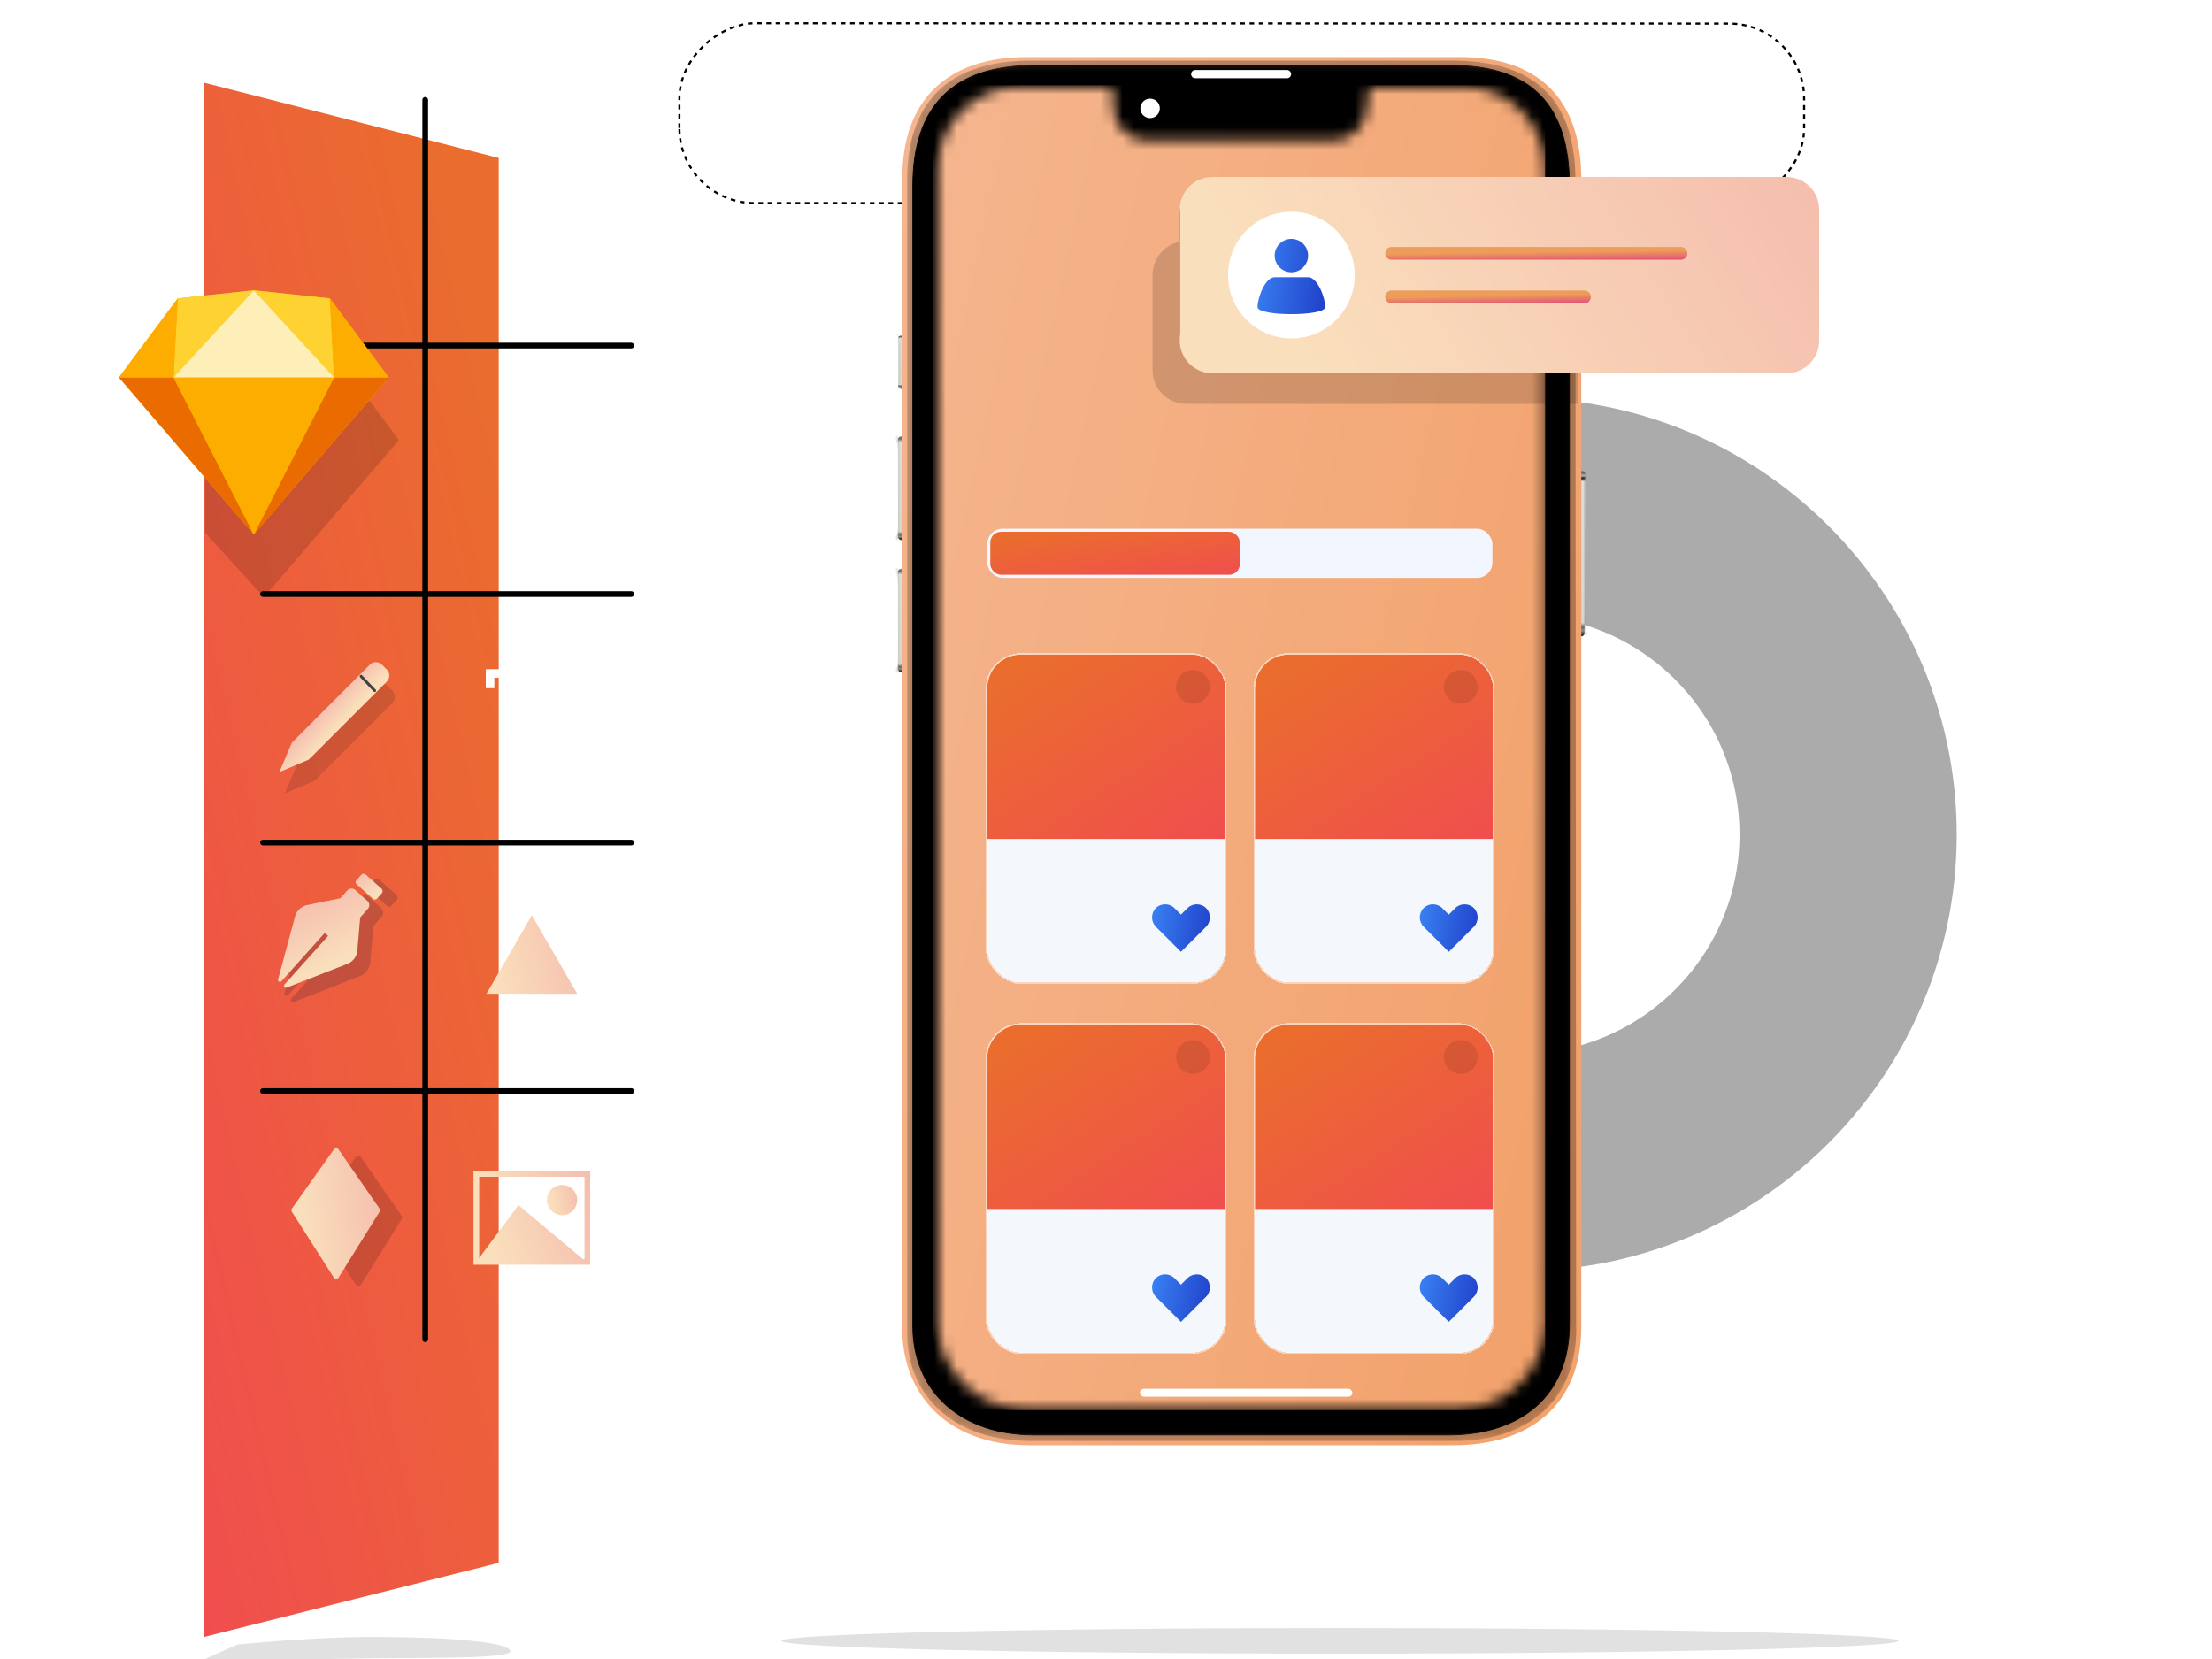 <svg width="200" height="150" viewBox="0 0 200 150" fill="none" xmlns="http://www.w3.org/2000/svg">
<g clip-path="url(#clip0_1401_36660)">
<path d="M46.142 149.309C46.142 150.028 37.356 149.87 32.409 149.954C26.494 150.054 18.045 150.224 18.045 150.224L21.467 148.693C21.467 148.693 28.158 148.008 33.539 148.008C41.875 148.008 46.142 148.591 46.142 149.309Z" fill="black" fill-opacity="0.12"/>
<path d="M45.092 14.285L18.445 7.473V148.008L45.092 141.305V14.285Z" fill="url(#paint0_linear_1401_36660)"/>
<path d="M38.447 9.031L38.447 121.091" stroke="black" stroke-width="0.516" stroke-linecap="round"/>
<path fill-rule="evenodd" clip-rule="evenodd" d="M23.775 30.988C23.633 30.988 23.518 31.104 23.518 31.246C23.518 31.389 23.633 31.504 23.775 31.504H57.08C57.223 31.504 57.338 31.389 57.338 31.246C57.338 31.104 57.223 30.988 57.08 30.988H23.775ZM23.775 53.455C23.633 53.455 23.518 53.571 23.518 53.713C23.518 53.855 23.633 53.971 23.775 53.971H57.08C57.223 53.971 57.338 53.855 57.338 53.713C57.338 53.571 57.223 53.455 57.08 53.455H23.775ZM23.518 76.182C23.518 76.039 23.633 75.924 23.775 75.924H57.08C57.223 75.924 57.338 76.039 57.338 76.182C57.338 76.324 57.223 76.439 57.08 76.439H23.775C23.633 76.439 23.518 76.324 23.518 76.182ZM23.775 98.393C23.633 98.393 23.518 98.508 23.518 98.65C23.518 98.793 23.633 98.908 23.775 98.908H57.08C57.223 98.908 57.338 98.793 57.338 98.65C57.338 98.508 57.223 98.393 57.08 98.393H23.775Z" fill="black"/>
<path d="M48.087 82.75L52.186 89.85H43.988L48.087 82.75Z" fill="url(#paint1_linear_1401_36660)"/>
<path fill-rule="evenodd" clip-rule="evenodd" d="M51.473 61.279L48.475 61.279V68.463H49.156V69.236H47.017V68.463H47.701V61.279L44.695 61.279L44.695 62.221H43.922L43.922 60.892H43.929L43.929 60.506L52.25 60.506V61.279H52.246V62.221H51.473V61.279Z" fill="white"/>
<path d="M46.877 108.965L42.895 114.322H53.277L46.877 108.965Z" fill="url(#paint2_linear_1401_36660)"/>
<path fill-rule="evenodd" clip-rule="evenodd" d="M52.848 106.4H43.326V113.839H52.848V106.4ZM42.81 105.885V114.355H53.364V105.885H42.81Z" fill="url(#paint3_linear_1401_36660)"/>
<circle cx="50.82" cy="108.504" r="1.367" fill="url(#paint4_linear_1401_36660)"/>
<path d="M18.543 32.645L23.868 31.918L30.744 32.645L36.067 39.791L23.868 53.997L18.543 48.168V32.645Z" fill="black" fill-opacity="0.15"/>
<path d="M16.073 26.977L22.949 26.25L29.825 26.977L35.148 34.123L22.949 48.329L10.75 34.123L16.073 26.977Z" fill="#FDB300"/>
<path d="M15.691 34.123L22.949 48.329L10.75 34.123H15.691Z" fill="#EA6C00"/>
<path d="M30.207 34.123L22.949 48.329L35.148 34.123H30.207Z" fill="#EA6C00"/>
<path d="M15.691 34.123H30.207L22.949 48.329L15.691 34.123Z" fill="#FDAD00"/>
<path d="M22.949 26.25L16.073 26.977L15.691 34.123L22.949 26.25Z" fill="#FDD231"/>
<path d="M22.947 26.25L29.823 26.977L30.205 34.123L22.947 26.25Z" fill="#FDD231"/>
<path d="M35.148 34.123L29.825 26.977L30.207 34.123H35.148Z" fill="#FDAD00"/>
<path d="M10.75 34.123L16.073 26.977L15.691 34.123H10.75Z" fill="#FDAD00"/>
<path d="M22.949 26.25L15.691 34.123H30.207L22.949 26.25Z" fill="#FEEEB7"/>
<path fill-rule="evenodd" clip-rule="evenodd" d="M25.756 71.734L28.42 70.605L35.469 63.556C35.771 63.254 35.771 62.764 35.469 62.462L35.028 62.021C34.726 61.719 34.236 61.719 33.934 62.021L26.886 69.07L25.756 71.734Z" fill="#161616" fill-opacity="0.15"/>
<path d="M27.922 68.679L25.258 69.809L26.388 67.145L33.437 60.096C33.739 59.794 34.228 59.794 34.53 60.096L34.971 60.537C35.273 60.839 35.273 61.328 34.971 61.63L27.922 68.679Z" fill="url(#paint5_linear_1401_36660)"/>
<path d="M33.873 62.441L32.649 61.15" stroke="#424242" stroke-width="0.258" stroke-linecap="round"/>
<path opacity="0.2" fill-rule="evenodd" clip-rule="evenodd" d="M32.491 81.093C32.694 80.865 33.044 80.846 33.272 81.05L34.458 82.114C34.685 82.318 34.704 82.668 34.5 82.895L33.754 83.727L33.461 87.11C33.351 87.679 32.939 88.141 32.388 88.315L26.549 90.599C26.364 90.658 26.22 90.434 26.35 90.29L30.614 85.536L30.287 85.243L26.05 89.967C25.92 90.112 25.683 89.993 25.721 89.802L27.352 83.744C27.465 83.177 27.881 82.717 28.433 82.546L31.804 81.858L32.491 81.093ZM33.397 80.479C33.287 80.381 33.278 80.212 33.376 80.102L33.858 79.565C33.973 79.437 34.17 79.426 34.298 79.541L35.843 80.928C35.972 81.043 35.982 81.24 35.867 81.368L35.386 81.905C35.287 82.015 35.118 82.024 35.008 81.925L33.397 80.479Z" fill="#1D1C3D"/>
<path fill-rule="evenodd" clip-rule="evenodd" d="M25.14 88.565L26.648 82.963C26.753 82.438 27.137 82.013 27.648 81.856L30.766 81.219L31.4 80.512C31.589 80.302 31.912 80.284 32.122 80.473L33.219 81.457C33.429 81.645 33.447 81.968 33.258 82.179L32.567 82.949L32.297 86.076C32.195 86.602 31.814 87.029 31.304 87.191L25.905 89.302C25.734 89.356 25.601 89.15 25.721 89.016L29.664 84.62L29.363 84.35L25.445 88.718C25.325 88.851 25.105 88.741 25.14 88.565Z" fill="url(#paint6_linear_1401_36660)"/>
<path d="M33.069 79.073L34.499 80.356C34.617 80.462 34.627 80.644 34.521 80.762L34.075 81.259C33.984 81.361 33.828 81.369 33.727 81.278L32.236 79.941C32.135 79.85 32.126 79.694 32.217 79.592L32.663 79.096C32.769 78.977 32.951 78.967 33.069 79.073Z" fill="url(#paint7_linear_1401_36660)"/>
<path d="M28.393 109.938L32.187 104.593C32.291 104.447 32.507 104.448 32.609 104.595L36.316 109.94C36.375 110.025 36.378 110.136 36.323 110.224L32.616 116.173C32.516 116.334 32.282 116.335 32.18 116.175L28.386 110.226C28.33 110.138 28.333 110.024 28.393 109.938Z" fill="black" fill-opacity="0.15"/>
<path d="M26.393 109.272L30.187 103.927C30.291 103.781 30.507 103.782 30.609 103.929L34.316 109.274C34.375 109.359 34.378 109.47 34.323 109.558L30.616 115.507C30.516 115.668 30.282 115.669 30.18 115.509L26.386 109.56C26.33 109.472 26.333 109.358 26.393 109.272Z" fill="url(#paint8_linear_1401_36660)"/>
<path d="M164.259 46.526C157.217 39.993 147.797 36 137.46 36C136.055 36 134.671 36.074 133.303 36.218C113.492 38.301 98 55.104 98 75.456C98 97.214 115.703 114.917 137.46 114.917C138.467 114.917 139.461 114.88 140.447 114.806C142.44 114.654 144.395 114.358 146.293 113.922C146.873 113.787 147.444 113.643 148.011 113.483C148.425 113.368 148.836 113.249 149.247 113.117C165.265 108.093 176.917 93.11 176.917 75.456C176.917 64.035 172.04 53.731 164.259 46.526ZM149.247 91.38C148.849 91.68 148.434 91.963 148.011 92.226C147.456 92.58 146.885 92.904 146.293 93.196C144.486 94.104 142.518 94.741 140.447 95.053C139.474 95.201 138.475 95.279 137.46 95.279C126.528 95.279 117.638 86.388 117.638 75.456C117.638 65.954 124.363 57.992 133.303 56.077C134.646 55.79 136.035 55.638 137.46 55.638C144.338 55.638 150.406 59.158 153.959 64.487C156.055 67.63 157.279 71.405 157.279 75.456C157.279 81.976 154.12 87.769 149.247 91.38Z" fill="black" fill-opacity="0.33" style="mix-blend-mode:overlay"/>
<rect x="61.428" y="18.36" width="16.264" height="101.689" rx="6.789" transform="rotate(-89.981 61.428 18.36)" stroke="black" stroke-width="0.191" stroke-dasharray="0.42 0.42"/>
<path fill-rule="evenodd" clip-rule="evenodd" d="M142.755 43.736C142.772 43.298 142.867 42.59 142.867 42.59H143.054C143.212 42.59 143.339 42.717 143.338 42.875L143.268 57.255C143.267 57.413 143.14 57.541 142.981 57.541L142.818 57.541C142.81 57.537 142.775 57.485 142.753 56.934L142.748 46.712C142.748 45.16 142.749 44.004 142.752 43.813L142.755 43.736Z" fill="url(#paint9_linear_1401_36660)"/>
<mask id="mask0_1401_36660" style="mask-type:alpha" maskUnits="userSpaceOnUse" x="142" y="42" width="2" height="16">
<path fill-rule="evenodd" clip-rule="evenodd" d="M142.755 43.736C142.772 43.298 142.867 42.59 142.867 42.59H143.054C143.212 42.59 143.339 42.717 143.338 42.875L143.268 57.255C143.267 57.413 143.14 57.541 142.981 57.541L142.818 57.541C142.81 57.537 142.775 57.485 142.753 56.934L142.748 46.712C142.748 45.16 142.749 44.004 142.752 43.813L142.755 43.736Z" fill="white"/>
</mask>
<g mask="url(#mask0_1401_36660)">
<path fill-rule="evenodd" clip-rule="evenodd" d="M143.526 42.488C143.526 42.488 143.203 42.241 143.203 43.723C143.203 51.36 143.203 56.196 143.203 56.171C143.203 57.384 143.343 57.55 143.398 57.618L143.559 57.298C143.356 56.995 143.323 56.626 143.323 56.05C143.323 55.584 143.398 44.647 143.398 44.292C143.398 43.606 143.47 42.946 143.526 42.948V42.488Z" fill="#94948E"/>
</g>
<path fill-rule="evenodd" clip-rule="evenodd" d="M81.772 52.568C81.755 52.13 81.66 51.422 81.66 51.422H81.473C81.315 51.422 81.188 51.549 81.189 51.708V60.518C81.191 60.676 81.387 60.817 81.545 60.817L81.708 60.817C81.717 60.813 81.752 60.761 81.774 60.21L81.779 54.344C81.778 53.468 81.777 52.803 81.775 52.643L81.772 52.568Z" fill="url(#paint10_linear_1401_36660)"/>
<mask id="mask1_1401_36660" style="mask-type:alpha" maskUnits="userSpaceOnUse" x="81" y="51" width="1" height="10">
<path fill-rule="evenodd" clip-rule="evenodd" d="M81.772 52.568C81.755 52.13 81.66 51.422 81.66 51.422H81.473C81.315 51.422 81.188 51.549 81.189 51.708V60.518C81.191 60.676 81.387 60.817 81.545 60.817L81.708 60.817C81.717 60.813 81.752 60.761 81.774 60.21L81.779 54.344C81.778 53.468 81.777 52.803 81.775 52.643L81.772 52.568Z" fill="white"/>
</mask>
<g mask="url(#mask1_1401_36660)">
<path fill-rule="evenodd" clip-rule="evenodd" d="M81.002 51.78V51.32L81.01 51.315C81.06 51.289 81.318 51.216 81.325 52.503L81.325 59.447C81.325 60.66 81.185 60.826 81.13 60.894L80.969 60.574C81.165 60.282 81.203 59.928 81.205 59.387L81.206 53.131C81.206 52.444 81.058 51.778 81.002 51.78Z" fill="url(#paint11_linear_1401_36660)"/>
</g>
<path fill-rule="evenodd" clip-rule="evenodd" d="M81.772 40.599C81.755 40.161 81.66 39.453 81.66 39.453H81.473C81.315 39.453 81.188 39.581 81.189 39.739V48.558C81.191 48.716 81.387 48.848 81.545 48.848L81.708 48.848C81.717 48.844 81.752 48.792 81.774 48.242L81.779 42.376C81.778 41.5 81.777 40.834 81.775 40.674L81.772 40.599Z" fill="url(#paint12_linear_1401_36660)"/>
<mask id="mask2_1401_36660" style="mask-type:alpha" maskUnits="userSpaceOnUse" x="81" y="39" width="1" height="10">
<path fill-rule="evenodd" clip-rule="evenodd" d="M81.772 40.599C81.755 40.161 81.66 39.453 81.66 39.453H81.473C81.315 39.453 81.188 39.581 81.189 39.739V48.558C81.191 48.716 81.387 48.848 81.545 48.848L81.708 48.848C81.717 48.844 81.752 48.792 81.774 48.242L81.779 42.376C81.778 41.5 81.777 40.834 81.775 40.674L81.772 40.599Z" fill="white"/>
</mask>
<g mask="url(#mask2_1401_36660)">
<path fill-rule="evenodd" clip-rule="evenodd" d="M81.002 39.812V39.351L81.01 39.346C81.06 39.32 81.318 39.248 81.325 40.534L81.325 47.478C81.325 48.691 81.185 48.858 81.13 48.925L80.969 48.605C81.165 48.313 81.203 47.96 81.205 47.419L81.206 41.162C81.206 40.475 81.058 39.809 81.002 39.812Z" fill="url(#paint13_linear_1401_36660)"/>
</g>
<path fill-rule="evenodd" clip-rule="evenodd" d="M81.772 31.482C81.755 31.044 81.66 30.336 81.66 30.336H81.473C81.315 30.336 81.188 30.463 81.189 30.622L81.198 34.868C81.199 35.026 81.387 35.172 81.545 35.172L81.708 35.172C81.717 35.168 81.752 35.117 81.774 34.566L81.779 33.258C81.778 32.382 81.777 31.717 81.775 31.557L81.772 31.482Z" fill="url(#paint14_linear_1401_36660)"/>
<mask id="mask3_1401_36660" style="mask-type:alpha" maskUnits="userSpaceOnUse" x="81" y="30" width="1" height="6">
<path fill-rule="evenodd" clip-rule="evenodd" d="M81.772 31.482C81.755 31.044 81.66 30.336 81.66 30.336H81.473C81.315 30.336 81.188 30.463 81.189 30.622L81.198 34.868C81.199 35.026 81.387 35.172 81.545 35.172L81.708 35.172C81.717 35.168 81.752 35.117 81.774 34.566L81.779 33.258C81.778 32.382 81.777 31.717 81.775 31.557L81.772 31.482Z" fill="white"/>
</mask>
<g mask="url(#mask3_1401_36660)">
<path fill-rule="evenodd" clip-rule="evenodd" d="M81.245 30.632C81.245 30.632 81.218 30.483 81.189 30.433C81.139 30.348 81.008 30.229 81.008 30.229C81.058 30.201 81.388 30.142 81.395 31.428L81.395 33.813C81.395 35.026 81.182 35.182 81.127 35.249L81.142 35.06C81.311 34.755 81.282 34.355 81.284 33.813V32.085C81.284 31.398 81.261 30.709 81.245 30.632Z" fill="url(#paint15_linear_1401_36660)"/>
</g>
<path fill-rule="evenodd" clip-rule="evenodd" d="M131.962 5.156C139.14 5.156 142.972 8.985 142.972 16.162V119.983C142.972 126.928 138.449 130.675 131.388 130.675H93.036C85.455 130.675 81.439 125.847 81.582 119.826V16.135C81.582 8.958 85.698 5.156 92.877 5.156L131.962 5.156Z" fill="url(#paint16_linear_1401_36660)"/>
<mask id="mask4_1401_36660" style="mask-type:alpha" maskUnits="userSpaceOnUse" x="81" y="5" width="62" height="126">
<path fill-rule="evenodd" clip-rule="evenodd" d="M131.962 5.156C139.14 5.156 142.972 8.985 142.972 16.162V119.983C142.972 126.928 138.449 130.675 131.388 130.675H93.036C85.455 130.675 81.439 125.847 81.582 119.826V16.135C81.582 8.958 85.698 5.156 92.877 5.156L131.962 5.156Z" fill="white"/>
</mask>
<g mask="url(#mask4_1401_36660)">
<path fill-rule="evenodd" clip-rule="evenodd" d="M131.506 5.48C139.397 5.546 142.441 9.616 142.441 16.311L142.51 120.552C142.367 126.495 138.296 130.287 131.506 130.287H93.194C86.313 130.287 82.019 126.289 82.019 120.552L82.019 16.311C82.019 9.404 85.549 5.48 93.194 5.48L131.506 5.48Z" fill="black" fill-opacity="0.29"/>
<g filter="url(#filter0_ii_1401_36660)">
<path d="M131.234 5.914C138.505 5.914 141.904 9.552 141.904 16.834V119.732C141.904 126.186 137.527 129.747 130.941 129.747H93.466C86.955 129.731 82.531 125.905 82.531 119.882V16.837C82.531 9.555 86.195 5.914 93.466 5.914L131.234 5.914Z" fill="black"/>
</g>
<path d="M131.234 5.914C138.505 5.914 141.904 9.552 141.904 16.834V119.732C141.904 126.186 137.527 129.747 130.941 129.747H93.466C86.955 129.731 82.531 125.905 82.531 119.882V16.837C82.531 9.555 86.195 5.914 93.466 5.914L131.234 5.914Z" stroke="black" stroke-width="0.071"/>
</g>
<circle cx="103.985" cy="9.799" r="0.88" transform="rotate(-74 103.985 9.799)" fill="white"/>
<path fill-rule="evenodd" clip-rule="evenodd" d="M100.069 7.848C100.464 7.848 100.666 8.098 100.676 8.6L100.677 8.641V9.697C100.677 11.331 101.985 12.658 103.608 12.685L103.658 12.685H120.584C122.164 12.685 123.466 11.45 123.559 9.875L123.562 9.824C123.581 9.367 123.619 8.909 123.674 8.452C123.71 8.154 123.827 7.97 124.222 7.858L124.261 7.848H132.334C136.411 7.848 139.716 11.16 139.716 15.246V119.541C139.716 123.863 136.22 127.367 131.908 127.367H92.585C88.273 127.367 84.777 123.863 84.777 119.541V15.246C84.777 11.16 88.082 7.848 92.159 7.848L100.069 7.848Z" fill="black"/>
<mask id="mask5_1401_36660" style="mask-type:alpha" maskUnits="userSpaceOnUse" x="84" y="7" width="56" height="121">
<path fill-rule="evenodd" clip-rule="evenodd" d="M100.069 7.848C100.464 7.848 100.666 8.098 100.676 8.6L100.677 8.641V9.697C100.677 11.331 101.985 12.658 103.608 12.685L103.658 12.685H120.584C122.164 12.685 123.466 11.45 123.559 9.875L123.562 9.824C123.581 9.367 123.619 8.909 123.674 8.452C123.71 8.154 123.827 7.97 124.222 7.858L124.261 7.848H132.334C136.411 7.848 139.716 11.16 139.716 15.246V119.541C139.716 123.863 136.22 127.367 131.908 127.367H92.585C88.273 127.367 84.777 123.863 84.777 119.541V15.246C84.777 11.16 88.082 7.848 92.159 7.848L100.069 7.848Z" fill="white"/>
</mask>
<g mask="url(#mask5_1401_36660)">
<path fill-rule="evenodd" clip-rule="evenodd" d="M84.344 7.705H139.708V127.509H84.344V7.705Z" fill="url(#paint17_linear_1401_36660)"/>
</g>
<g filter="url(#filter1_i_1401_36660)">
<path fill-rule="evenodd" clip-rule="evenodd" d="M108.066 6.188C107.861 6.188 107.695 6.354 107.695 6.559V6.559C107.695 6.764 107.861 6.93 108.066 6.93H116.366C116.571 6.93 116.737 6.764 116.737 6.559V6.559C116.737 6.354 116.571 6.188 116.366 6.188H108.066Z" fill="white"/>
</g>
<rect x="103.072" y="125.57" width="19.202" height="0.716" rx="0.358" fill="white"/>
<g filter="url(#filter2_d_1401_36660)">
<rect x="89.262" y="56.412" width="21.518" height="29.648" rx="3.054" fill="#F4F7FB" shape-rendering="crispEdges"/>
<path d="M89.262 59.466C89.262 57.779 90.629 56.412 92.316 56.412H107.726C109.413 56.412 110.78 57.779 110.78 59.466V73.072H89.262V59.466Z" fill="url(#paint18_linear_1401_36660)"/>
<g filter="url(#filter3_b_1401_36660)">
<circle cx="107.863" cy="59.328" r="1.527" transform="rotate(-90 107.863 59.328)" fill="black" fill-opacity="0.1"/>
</g>
<path d="M109.051 79.327C108.596 78.873 107.823 78.873 107.369 79.327L106.778 79.918L106.187 79.327C105.732 78.873 104.96 78.873 104.505 79.327C104.05 79.782 104.05 80.555 104.505 81.009L105.096 81.6L106.778 83.282L108.46 81.6L109.051 81.009C109.505 80.555 109.505 79.782 109.051 79.327Z" fill="url(#paint19_linear_1401_36660)"/>
<rect x="89.192" y="56.343" width="21.657" height="29.787" rx="3.124" stroke="white" stroke-opacity="0.5" stroke-width="0.139" shape-rendering="crispEdges"/>
</g>
<g filter="url(#filter4_d_1401_36660)">
<rect x="113.473" y="56.412" width="21.518" height="29.648" rx="3.054" fill="#F4F7FB" shape-rendering="crispEdges"/>
<path d="M113.473 59.466C113.473 57.779 114.84 56.412 116.527 56.412H131.937C133.624 56.412 134.991 57.779 134.991 59.466V73.072H113.473V59.466Z" fill="url(#paint20_linear_1401_36660)"/>
<g filter="url(#filter5_b_1401_36660)">
<circle cx="132.076" cy="59.328" r="1.527" transform="rotate(-90 132.076 59.328)" fill="black" fill-opacity="0.1"/>
</g>
<path d="M133.262 79.327C132.807 78.873 132.034 78.873 131.58 79.327L130.989 79.918L130.398 79.327C129.943 78.873 129.171 78.873 128.716 79.327C128.261 79.782 128.261 80.555 128.716 81.009L129.307 81.6L130.989 83.282L132.671 81.6L133.262 81.009C133.716 80.555 133.716 79.782 133.262 79.327Z" fill="url(#paint21_linear_1401_36660)"/>
<rect x="113.403" y="56.343" width="21.657" height="29.787" rx="3.124" stroke="white" stroke-opacity="0.5" stroke-width="0.139" shape-rendering="crispEdges"/>
</g>
<g filter="url(#filter6_d_1401_36660)">
<rect x="89.262" y="89.873" width="21.518" height="29.648" rx="3.054" fill="#F4F7FB" shape-rendering="crispEdges"/>
<path d="M89.262 92.927C89.262 91.24 90.629 89.873 92.316 89.873H107.726C109.413 89.873 110.78 91.24 110.78 92.927V106.533H89.262V92.927Z" fill="url(#paint22_linear_1401_36660)"/>
<g filter="url(#filter7_b_1401_36660)">
<circle cx="107.865" cy="92.789" r="1.527" transform="rotate(-90 107.865 92.789)" fill="black" fill-opacity="0.1"/>
</g>
<path d="M109.051 112.788C108.596 112.334 107.823 112.334 107.369 112.788L106.778 113.379L106.187 112.788C105.732 112.334 104.96 112.334 104.505 112.788C104.05 113.243 104.05 114.016 104.505 114.47L105.096 115.061L106.778 116.743L108.46 115.061L109.051 114.47C109.505 114.016 109.505 113.243 109.051 112.788Z" fill="url(#paint23_linear_1401_36660)"/>
<rect x="89.192" y="89.804" width="21.657" height="29.787" rx="3.124" stroke="white" stroke-opacity="0.5" stroke-width="0.139" shape-rendering="crispEdges"/>
</g>
<g filter="url(#filter8_d_1401_36660)">
<rect x="113.473" y="89.873" width="21.518" height="29.648" rx="3.054" fill="#F4F7FB" shape-rendering="crispEdges"/>
<path d="M113.473 92.927C113.473 91.24 114.84 89.873 116.527 89.873H131.937C133.624 89.873 134.991 91.24 134.991 92.927V106.533H113.473V92.927Z" fill="url(#paint24_linear_1401_36660)"/>
<g filter="url(#filter9_b_1401_36660)">
<circle cx="132.076" cy="92.789" r="1.527" transform="rotate(-90 132.076 92.789)" fill="black" fill-opacity="0.1"/>
</g>
<path d="M133.262 112.788C132.807 112.334 132.034 112.334 131.58 112.788L130.989 113.379L130.398 112.788C129.943 112.334 129.171 112.334 128.716 112.788C128.261 113.243 128.261 114.016 128.716 114.47L129.307 115.061L130.989 116.743L132.671 115.061L133.262 114.47C133.716 114.016 133.716 113.243 133.262 112.788Z" fill="url(#paint25_linear_1401_36660)"/>
<rect x="113.403" y="89.804" width="21.657" height="29.787" rx="3.124" stroke="white" stroke-opacity="0.5" stroke-width="0.139" shape-rendering="crispEdges"/>
</g>
<g filter="url(#filter10_i_1401_36660)">
<g clip-path="url(#clip1_1401_36660)">
<rect x="89.262" y="47.805" width="45.675" height="4.443" rx="1.388" fill="#F2F6FF"/>
<rect x="89.539" y="48.082" width="22.56" height="3.888" rx="0.962" fill="url(#paint26_linear_1401_36660)"/>
</g>
</g>
<rect x="106.835" y="16.167" width="48.333" height="17" rx="3.167" stroke="black" stroke-width="0.333"/>
<path d="M104.207 24.857C104.207 23.17 105.574 21.803 107.261 21.803H142.688V36.519H107.261C105.574 36.519 104.207 35.151 104.207 33.464V24.857Z" fill="black" fill-opacity="0.15"/>
<rect x="108" y="17.334" width="45.675" height="14.716" rx="3.056" fill="url(#paint27_linear_1401_36660)"/>
<path d="M114.053 22.493C114.053 21.996 114.455 21.594 114.952 21.594H146.79C147.286 21.594 147.689 21.996 147.689 22.493V23.162C147.689 23.658 147.286 24.06 146.79 24.06H114.952C114.455 24.06 114.053 23.658 114.053 23.162V22.493Z" fill="url(#paint28_linear_1401_36660)"/>
<path d="M114.053 26.305C114.053 25.809 114.455 25.406 114.952 25.406H146.79C147.286 25.406 147.689 25.809 147.689 26.305V26.974C147.689 27.47 147.286 27.873 146.79 27.873H114.952C114.455 27.873 114.053 27.47 114.053 26.974V26.305Z" fill="url(#paint29_linear_1401_36660)"/>
<path d="M161.531 33.75H109.62C107.99 33.75 106.668 32.428 106.668 30.798V18.952C106.668 17.322 107.99 16 109.62 16H161.531C163.162 16 164.483 17.322 164.483 18.952V30.798C164.483 32.428 163.162 33.75 161.531 33.75Z" fill="url(#paint30_linear_1401_36660)"/>
<path d="M116.762 30.602C119.925 30.602 122.489 28.038 122.489 24.875C122.489 21.712 119.925 19.148 116.762 19.148C113.599 19.148 111.035 21.712 111.035 24.875C111.035 28.038 113.599 30.602 116.762 30.602Z" fill="white"/>
<path d="M125.82 22.906H151.987" stroke="url(#paint31_linear_1401_36660)" stroke-width="1.154" stroke-miterlimit="10" stroke-linecap="round"/>
<path d="M125.82 26.846H143.265" stroke="url(#paint32_linear_1401_36660)" stroke-width="1.154" stroke-miterlimit="10" stroke-linecap="round"/>
<path fill-rule="evenodd" clip-rule="evenodd" d="M118.269 23.107C118.269 23.941 117.593 24.617 116.76 24.617C115.926 24.617 115.25 23.941 115.25 23.107C115.25 22.274 115.926 21.598 116.76 21.598C117.593 21.598 118.269 22.274 118.269 23.107ZM113.703 27.764V27.764C113.703 28.616 119.819 28.616 119.819 27.764V27.764C119.819 26.913 119.129 25.068 118.277 25.068H115.245C114.393 25.068 113.703 26.913 113.703 27.764Z" fill="url(#paint33_linear_1401_36660)"/>
<path d="M171.65 148.36C171.65 148.999 149.044 149.517 121.158 149.517C93.272 149.517 70.666 148.999 70.666 148.36C70.666 147.721 93.272 147.203 121.158 147.203C149.044 147.203 171.65 147.721 171.65 148.36Z" fill="black" fill-opacity="0.12"/>
</g>
<defs>
<filter id="filter0_ii_1401_36660" x="82.425" y="5.808" width="59.586" height="124.045" filterUnits="userSpaceOnUse" color-interpolation-filters="sRGB">
<feFlood flood-opacity="0" result="BackgroundImageFix"/>
<feBlend mode="normal" in="SourceGraphic" in2="BackgroundImageFix" result="shape"/>
<feColorMatrix in="SourceAlpha" type="matrix" values="0 0 0 0 0 0 0 0 0 0 0 0 0 0 0 0 0 0 127 0" result="hardAlpha"/>
<feOffset dx="0.071" dy="0.071"/>
<feGaussianBlur stdDeviation="0.071"/>
<feComposite in2="hardAlpha" operator="arithmetic" k2="-1" k3="1"/>
<feColorMatrix type="matrix" values="0 0 0 0 1 0 0 0 0 1 0 0 0 0 1 0 0 0 0.304 0"/>
<feBlend mode="normal" in2="shape" result="effect1_innerShadow_1401_36660"/>
<feColorMatrix in="SourceAlpha" type="matrix" values="0 0 0 0 0 0 0 0 0 0 0 0 0 0 0 0 0 0 127 0" result="hardAlpha"/>
<feOffset dx="-0.071" dy="-0.071"/>
<feGaussianBlur stdDeviation="0.071"/>
<feComposite in2="hardAlpha" operator="arithmetic" k2="-1" k3="1"/>
<feColorMatrix type="matrix" values="0 0 0 0 1 0 0 0 0 1 0 0 0 0 1 0 0 0 0.5 0"/>
<feBlend mode="normal" in2="effect1_innerShadow_1401_36660" result="effect2_innerShadow_1401_36660"/>
</filter>
<filter id="filter1_i_1401_36660" x="107.695" y="6.188" width="9.043" height="0.885" filterUnits="userSpaceOnUse" color-interpolation-filters="sRGB">
<feFlood flood-opacity="0" result="BackgroundImageFix"/>
<feBlend mode="normal" in="SourceGraphic" in2="BackgroundImageFix" result="shape"/>
<feColorMatrix in="SourceAlpha" type="matrix" values="0 0 0 0 0 0 0 0 0 0 0 0 0 0 0 0 0 0 127 0" result="hardAlpha"/>
<feOffset dy="0.142"/>
<feGaussianBlur stdDeviation="0.214"/>
<feComposite in2="hardAlpha" operator="arithmetic" k2="-1" k3="1"/>
<feColorMatrix type="matrix" values="0 0 0 0 0 0 0 0 0 0 0 0 0 0 0 0 0 0 0.5 0"/>
<feBlend mode="normal" in2="shape" result="effect1_innerShadow_1401_36660"/>
</filter>
<filter id="filter2_d_1401_36660" x="83.57" y="53.497" width="32.903" height="41.032" filterUnits="userSpaceOnUse" color-interpolation-filters="sRGB">
<feFlood flood-opacity="0" result="BackgroundImageFix"/>
<feColorMatrix in="SourceAlpha" type="matrix" values="0 0 0 0 0 0 0 0 0 0 0 0 0 0 0 0 0 0 127 0" result="hardAlpha"/>
<feOffset dy="2.777"/>
<feGaussianBlur stdDeviation="2.777"/>
<feComposite in2="hardAlpha" operator="out"/>
<feColorMatrix type="matrix" values="0 0 0 0 0.231 0 0 0 0 0.251 0 0 0 0 0.337 0 0 0 0.15 0"/>
<feBlend mode="normal" in2="BackgroundImageFix" result="effect1_dropShadow_1401_36660"/>
<feBlend mode="normal" in="SourceGraphic" in2="effect1_dropShadow_1401_36660" result="shape"/>
</filter>
<filter id="filter3_b_1401_36660" x="104.948" y="56.413" width="5.831" height="5.831" filterUnits="userSpaceOnUse" color-interpolation-filters="sRGB">
<feFlood flood-opacity="0" result="BackgroundImageFix"/>
<feGaussianBlur in="BackgroundImage" stdDeviation="0.694"/>
<feComposite in2="SourceAlpha" operator="in" result="effect1_backgroundBlur_1401_36660"/>
<feBlend mode="normal" in="SourceGraphic" in2="effect1_backgroundBlur_1401_36660" result="shape"/>
</filter>
<filter id="filter4_d_1401_36660" x="107.781" y="53.497" width="32.903" height="41.032" filterUnits="userSpaceOnUse" color-interpolation-filters="sRGB">
<feFlood flood-opacity="0" result="BackgroundImageFix"/>
<feColorMatrix in="SourceAlpha" type="matrix" values="0 0 0 0 0 0 0 0 0 0 0 0 0 0 0 0 0 0 127 0" result="hardAlpha"/>
<feOffset dy="2.777"/>
<feGaussianBlur stdDeviation="2.777"/>
<feComposite in2="hardAlpha" operator="out"/>
<feColorMatrix type="matrix" values="0 0 0 0 0.231 0 0 0 0 0.251 0 0 0 0 0.337 0 0 0 0.15 0"/>
<feBlend mode="normal" in2="BackgroundImageFix" result="effect1_dropShadow_1401_36660"/>
<feBlend mode="normal" in="SourceGraphic" in2="effect1_dropShadow_1401_36660" result="shape"/>
</filter>
<filter id="filter5_b_1401_36660" x="129.161" y="56.413" width="5.831" height="5.831" filterUnits="userSpaceOnUse" color-interpolation-filters="sRGB">
<feFlood flood-opacity="0" result="BackgroundImageFix"/>
<feGaussianBlur in="BackgroundImage" stdDeviation="0.694"/>
<feComposite in2="SourceAlpha" operator="in" result="effect1_backgroundBlur_1401_36660"/>
<feBlend mode="normal" in="SourceGraphic" in2="effect1_backgroundBlur_1401_36660" result="shape"/>
</filter>
<filter id="filter6_d_1401_36660" x="83.57" y="86.958" width="32.903" height="41.032" filterUnits="userSpaceOnUse" color-interpolation-filters="sRGB">
<feFlood flood-opacity="0" result="BackgroundImageFix"/>
<feColorMatrix in="SourceAlpha" type="matrix" values="0 0 0 0 0 0 0 0 0 0 0 0 0 0 0 0 0 0 127 0" result="hardAlpha"/>
<feOffset dy="2.777"/>
<feGaussianBlur stdDeviation="2.777"/>
<feComposite in2="hardAlpha" operator="out"/>
<feColorMatrix type="matrix" values="0 0 0 0 0.231 0 0 0 0 0.251 0 0 0 0 0.337 0 0 0 0.15 0"/>
<feBlend mode="normal" in2="BackgroundImageFix" result="effect1_dropShadow_1401_36660"/>
<feBlend mode="normal" in="SourceGraphic" in2="effect1_dropShadow_1401_36660" result="shape"/>
</filter>
<filter id="filter7_b_1401_36660" x="104.95" y="89.873" width="5.831" height="5.831" filterUnits="userSpaceOnUse" color-interpolation-filters="sRGB">
<feFlood flood-opacity="0" result="BackgroundImageFix"/>
<feGaussianBlur in="BackgroundImage" stdDeviation="0.694"/>
<feComposite in2="SourceAlpha" operator="in" result="effect1_backgroundBlur_1401_36660"/>
<feBlend mode="normal" in="SourceGraphic" in2="effect1_backgroundBlur_1401_36660" result="shape"/>
</filter>
<filter id="filter8_d_1401_36660" x="107.781" y="86.958" width="32.903" height="41.032" filterUnits="userSpaceOnUse" color-interpolation-filters="sRGB">
<feFlood flood-opacity="0" result="BackgroundImageFix"/>
<feColorMatrix in="SourceAlpha" type="matrix" values="0 0 0 0 0 0 0 0 0 0 0 0 0 0 0 0 0 0 127 0" result="hardAlpha"/>
<feOffset dy="2.777"/>
<feGaussianBlur stdDeviation="2.777"/>
<feComposite in2="hardAlpha" operator="out"/>
<feColorMatrix type="matrix" values="0 0 0 0 0.231 0 0 0 0 0.251 0 0 0 0 0.337 0 0 0 0.15 0"/>
<feBlend mode="normal" in2="BackgroundImageFix" result="effect1_dropShadow_1401_36660"/>
<feBlend mode="normal" in="SourceGraphic" in2="effect1_dropShadow_1401_36660" result="shape"/>
</filter>
<filter id="filter9_b_1401_36660" x="129.161" y="89.873" width="5.831" height="5.831" filterUnits="userSpaceOnUse" color-interpolation-filters="sRGB">
<feFlood flood-opacity="0" result="BackgroundImageFix"/>
<feGaussianBlur in="BackgroundImage" stdDeviation="0.694"/>
<feComposite in2="SourceAlpha" operator="in" result="effect1_backgroundBlur_1401_36660"/>
<feBlend mode="normal" in="SourceGraphic" in2="effect1_backgroundBlur_1401_36660" result="shape"/>
</filter>
<filter id="filter10_i_1401_36660" x="89.262" y="47.805" width="45.676" height="4.443" filterUnits="userSpaceOnUse" color-interpolation-filters="sRGB">
<feFlood flood-opacity="0" result="BackgroundImageFix"/>
<feBlend mode="normal" in="SourceGraphic" in2="BackgroundImageFix" result="shape"/>
<feColorMatrix in="SourceAlpha" type="matrix" values="0 0 0 0 0 0 0 0 0 0 0 0 0 0 0 0 0 0 127 0" result="hardAlpha"/>
<feMorphology radius="0.139" operator="erode" in="SourceAlpha" result="effect1_innerShadow_1401_36660"/>
<feOffset/>
<feGaussianBlur stdDeviation="0.694"/>
<feComposite in2="hardAlpha" operator="arithmetic" k2="-1" k3="1"/>
<feColorMatrix type="matrix" values="0 0 0 0 0.255 0 0 0 0 0.271 0 0 0 0 0.365 0 0 0 0.1 0"/>
<feBlend mode="normal" in2="shape" result="effect1_innerShadow_1401_36660"/>
</filter>
<linearGradient id="paint0_linear_1401_36660" x1="39.024" y1="6.88" x2="-11.481" y2="18.535" gradientUnits="userSpaceOnUse">
<stop stop-color="#EA6D2D"/>
<stop offset="1" stop-color="#F04E4E"/>
</linearGradient>
<linearGradient id="paint1_linear_1401_36660" x1="55.097" y1="89.78" x2="45.132" y2="91.729" gradientUnits="userSpaceOnUse">
<stop stop-color="#F4BAAC"/>
<stop offset="0.986" stop-color="#FADFBC"/>
</linearGradient>
<linearGradient id="paint2_linear_1401_36660" x1="55.774" y1="112.943" x2="45.853" y2="116.705" gradientUnits="userSpaceOnUse">
<stop stop-color="#F4BAAC"/>
<stop offset="0.986" stop-color="#FADFBC"/>
</linearGradient>
<linearGradient id="paint3_linear_1401_36660" x1="55.902" y1="112.175" x2="45.015" y2="114.829" gradientUnits="userSpaceOnUse">
<stop stop-color="#F4BAAC"/>
<stop offset="0.986" stop-color="#FADFBC"/>
</linearGradient>
<linearGradient id="paint4_linear_1401_36660" x1="52.845" y1="109.167" x2="49.967" y2="109.73" gradientUnits="userSpaceOnUse">
<stop stop-color="#F4BAAC"/>
<stop offset="0.986" stop-color="#FADFBC"/>
</linearGradient>
<linearGradient id="paint5_linear_1401_36660" x1="31.171" y1="61.624" x2="32.899" y2="63.246" gradientUnits="userSpaceOnUse">
<stop stop-color="#F4BAAC"/>
<stop offset="0.986" stop-color="#FADFBC"/>
</linearGradient>
<linearGradient id="paint6_linear_1401_36660" x1="29.83" y1="79.292" x2="32.99" y2="85.742" gradientUnits="userSpaceOnUse">
<stop stop-color="#F4BAAC"/>
<stop offset="0.986" stop-color="#FADFBC"/>
</linearGradient>
<linearGradient id="paint7_linear_1401_36660" x1="33.244" y1="78.206" x2="34.705" y2="80.514" gradientUnits="userSpaceOnUse">
<stop stop-color="#F4BAAC"/>
<stop offset="0.986" stop-color="#FADFBC"/>
</linearGradient>
<linearGradient id="paint8_linear_1401_36660" x1="36.366" y1="112.706" x2="27.639" y2="113.84" gradientUnits="userSpaceOnUse">
<stop stop-color="#F4BAAC"/>
<stop offset="0.986" stop-color="#FADFBC"/>
</linearGradient>
<linearGradient id="paint9_linear_1401_36660" x1="142.756" y1="42.771" x2="142.756" y2="57.326" gradientUnits="userSpaceOnUse">
<stop stop-color="#676862"/>
<stop offset="0.015" stop-color="#B4B5AE"/>
<stop offset="0.033" stop-color="#1E2019"/>
<stop offset="0.052" stop-color="#DCDDD8"/>
<stop offset="0.93" stop-color="#D6D6D1"/>
<stop offset="0.958" stop-color="#666762"/>
<stop offset="0.979" stop-color="#92938E"/>
<stop offset="1" stop-color="#353535"/>
</linearGradient>
<linearGradient id="paint10_linear_1401_36660" x1="81.194" y1="51.422" x2="81.194" y2="60.682" gradientUnits="userSpaceOnUse">
<stop stop-color="#676862"/>
<stop offset="0.007" stop-color="#92938E"/>
<stop offset="0.022" stop-color="#666762"/>
<stop offset="0.056" stop-color="#DCDDD8"/>
<stop offset="0.93" stop-color="#D6D6D1"/>
<stop offset="0.958" stop-color="#666762"/>
<stop offset="0.979" stop-color="#92938E"/>
<stop offset="1" stop-color="#353535"/>
</linearGradient>
<linearGradient id="paint11_linear_1401_36660" x1="80.987" y1="51.761" x2="80.987" y2="60.355" gradientUnits="userSpaceOnUse">
<stop stop-color="#7F7F7F"/>
<stop offset="0.05" stop-color="#C2C2C2" stop-opacity="0.967"/>
<stop offset="0.943" stop-color="#C2C2C2"/>
<stop offset="1" stop-color="#7F7F7F"/>
</linearGradient>
<linearGradient id="paint12_linear_1401_36660" x1="81.194" y1="39.453" x2="81.194" y2="48.713" gradientUnits="userSpaceOnUse">
<stop stop-color="#676862"/>
<stop offset="0.007" stop-color="#92938E"/>
<stop offset="0.022" stop-color="#666762"/>
<stop offset="0.056" stop-color="#DCDDD8"/>
<stop offset="0.93" stop-color="#D6D6D1"/>
<stop offset="0.958" stop-color="#666762"/>
<stop offset="0.979" stop-color="#92938E"/>
<stop offset="1" stop-color="#353535"/>
</linearGradient>
<linearGradient id="paint13_linear_1401_36660" x1="80.987" y1="39.792" x2="80.987" y2="48.386" gradientUnits="userSpaceOnUse">
<stop stop-color="#7F7F7F"/>
<stop offset="0.05" stop-color="#C2C2C2" stop-opacity="0.967"/>
<stop offset="0.943" stop-color="#C2C2C2"/>
<stop offset="1" stop-color="#7F7F7F"/>
</linearGradient>
<linearGradient id="paint14_linear_1401_36660" x1="81.194" y1="30.336" x2="81.194" y2="35.102" gradientUnits="userSpaceOnUse">
<stop stop-color="#676862"/>
<stop offset="0.007" stop-color="#92938E"/>
<stop offset="0.022" stop-color="#666762"/>
<stop offset="0.056" stop-color="#DCDDD8"/>
<stop offset="0.93" stop-color="#D6D6D1"/>
<stop offset="0.958" stop-color="#666762"/>
<stop offset="0.979" stop-color="#92938E"/>
<stop offset="1" stop-color="#353535"/>
</linearGradient>
<linearGradient id="paint15_linear_1401_36660" x1="81.028" y1="30.458" x2="81.028" y2="34.967" gradientUnits="userSpaceOnUse">
<stop stop-color="#7F7F7F"/>
<stop offset="0.05" stop-color="#C2C2C2" stop-opacity="0.967"/>
<stop offset="0.943" stop-color="#C2C2C2"/>
<stop offset="1" stop-color="#7F7F7F"/>
</linearGradient>
<linearGradient id="paint16_linear_1401_36660" x1="81.578" y1="12.06" x2="166.237" y2="32.025" gradientUnits="userSpaceOnUse">
<stop stop-color="#F5B58E"/>
<stop offset="1" stop-color="#F2A16A"/>
</linearGradient>
<linearGradient id="paint17_linear_1401_36660" x1="84.344" y1="14.294" x2="161.122" y2="31.401" gradientUnits="userSpaceOnUse">
<stop stop-color="#F5B58E"/>
<stop offset="1" stop-color="#F2A16A"/>
</linearGradient>
<linearGradient id="paint18_linear_1401_36660" x1="94.162" y1="56.342" x2="106.538" y2="75.797" gradientUnits="userSpaceOnUse">
<stop stop-color="#EA6D2D"/>
<stop offset="1" stop-color="#F04E4E"/>
</linearGradient>
<linearGradient id="paint19_linear_1401_36660" x1="103.098" y1="83.357" x2="109.147" y2="84.539" gradientUnits="userSpaceOnUse">
<stop stop-color="#3B84F4"/>
<stop offset="1" stop-color="#1F40CA"/>
</linearGradient>
<linearGradient id="paint20_linear_1401_36660" x1="118.373" y1="56.342" x2="130.749" y2="75.797" gradientUnits="userSpaceOnUse">
<stop stop-color="#EA6D2D"/>
<stop offset="1" stop-color="#F04E4E"/>
</linearGradient>
<linearGradient id="paint21_linear_1401_36660" x1="127.309" y1="83.357" x2="133.358" y2="84.539" gradientUnits="userSpaceOnUse">
<stop stop-color="#3B84F4"/>
<stop offset="1" stop-color="#1F40CA"/>
</linearGradient>
<linearGradient id="paint22_linear_1401_36660" x1="94.162" y1="89.803" x2="106.538" y2="109.258" gradientUnits="userSpaceOnUse">
<stop stop-color="#EA6D2D"/>
<stop offset="1" stop-color="#F04E4E"/>
</linearGradient>
<linearGradient id="paint23_linear_1401_36660" x1="103.098" y1="116.818" x2="109.147" y2="118" gradientUnits="userSpaceOnUse">
<stop stop-color="#3B84F4"/>
<stop offset="1" stop-color="#1F40CA"/>
</linearGradient>
<linearGradient id="paint24_linear_1401_36660" x1="118.373" y1="89.803" x2="130.749" y2="109.258" gradientUnits="userSpaceOnUse">
<stop stop-color="#EA6D2D"/>
<stop offset="1" stop-color="#F04E4E"/>
</linearGradient>
<linearGradient id="paint25_linear_1401_36660" x1="127.309" y1="116.818" x2="133.358" y2="118" gradientUnits="userSpaceOnUse">
<stop stop-color="#3B84F4"/>
<stop offset="1" stop-color="#1F40CA"/>
</linearGradient>
<linearGradient id="paint26_linear_1401_36660" x1="94.676" y1="48.066" x2="95.561" y2="54.317" gradientUnits="userSpaceOnUse">
<stop stop-color="#EA6D2D"/>
<stop offset="1" stop-color="#F04E4E"/>
</linearGradient>
<linearGradient id="paint27_linear_1401_36660" x1="164.66" y1="28.262" x2="128.191" y2="50.409" gradientUnits="userSpaceOnUse">
<stop stop-color="#F4BAAC"/>
<stop offset="0.986" stop-color="#FADFBC"/>
</linearGradient>
<linearGradient id="paint28_linear_1401_36660" x1="130.871" y1="21.594" x2="130.855" y2="24.06" gradientUnits="userSpaceOnUse">
<stop stop-color="#EF6D36"/>
<stop offset="1" stop-color="#DB732C"/>
</linearGradient>
<linearGradient id="paint29_linear_1401_36660" x1="130.871" y1="25.406" x2="130.855" y2="27.873" gradientUnits="userSpaceOnUse">
<stop stop-color="#EF6D36"/>
<stop offset="1" stop-color="#DB732C"/>
</linearGradient>
<linearGradient id="paint30_linear_1401_36660" x1="178.388" y1="29.18" x2="133.453" y2="57.819" gradientUnits="userSpaceOnUse">
<stop stop-color="#F4BAAC"/>
<stop offset="0.986" stop-color="#FADFBC"/>
</linearGradient>
<linearGradient id="paint31_linear_1401_36660" x1="128.565" y1="22.941" x2="128.58" y2="24.091" gradientUnits="userSpaceOnUse">
<stop stop-color="#ED9C59"/>
<stop offset="1" stop-color="#DD3587"/>
</linearGradient>
<linearGradient id="paint32_linear_1401_36660" x1="127.65" y1="26.881" x2="127.673" y2="28.03" gradientUnits="userSpaceOnUse">
<stop stop-color="#ED9C59"/>
<stop offset="1" stop-color="#DD3587"/>
</linearGradient>
<linearGradient id="paint33_linear_1401_36660" x1="112.456" y1="28.521" x2="119.654" y2="29.56" gradientUnits="userSpaceOnUse">
<stop stop-color="#3B84F4"/>
<stop offset="1" stop-color="#1F40CA"/>
</linearGradient>
<clipPath id="clip0_1401_36660">
<rect width="200" height="150" fill="white"/>
</clipPath>
<clipPath id="clip1_1401_36660">
<rect x="89.262" y="47.805" width="45.675" height="4.443" rx="1.388" fill="white"/>
</clipPath>
</defs>
</svg>
